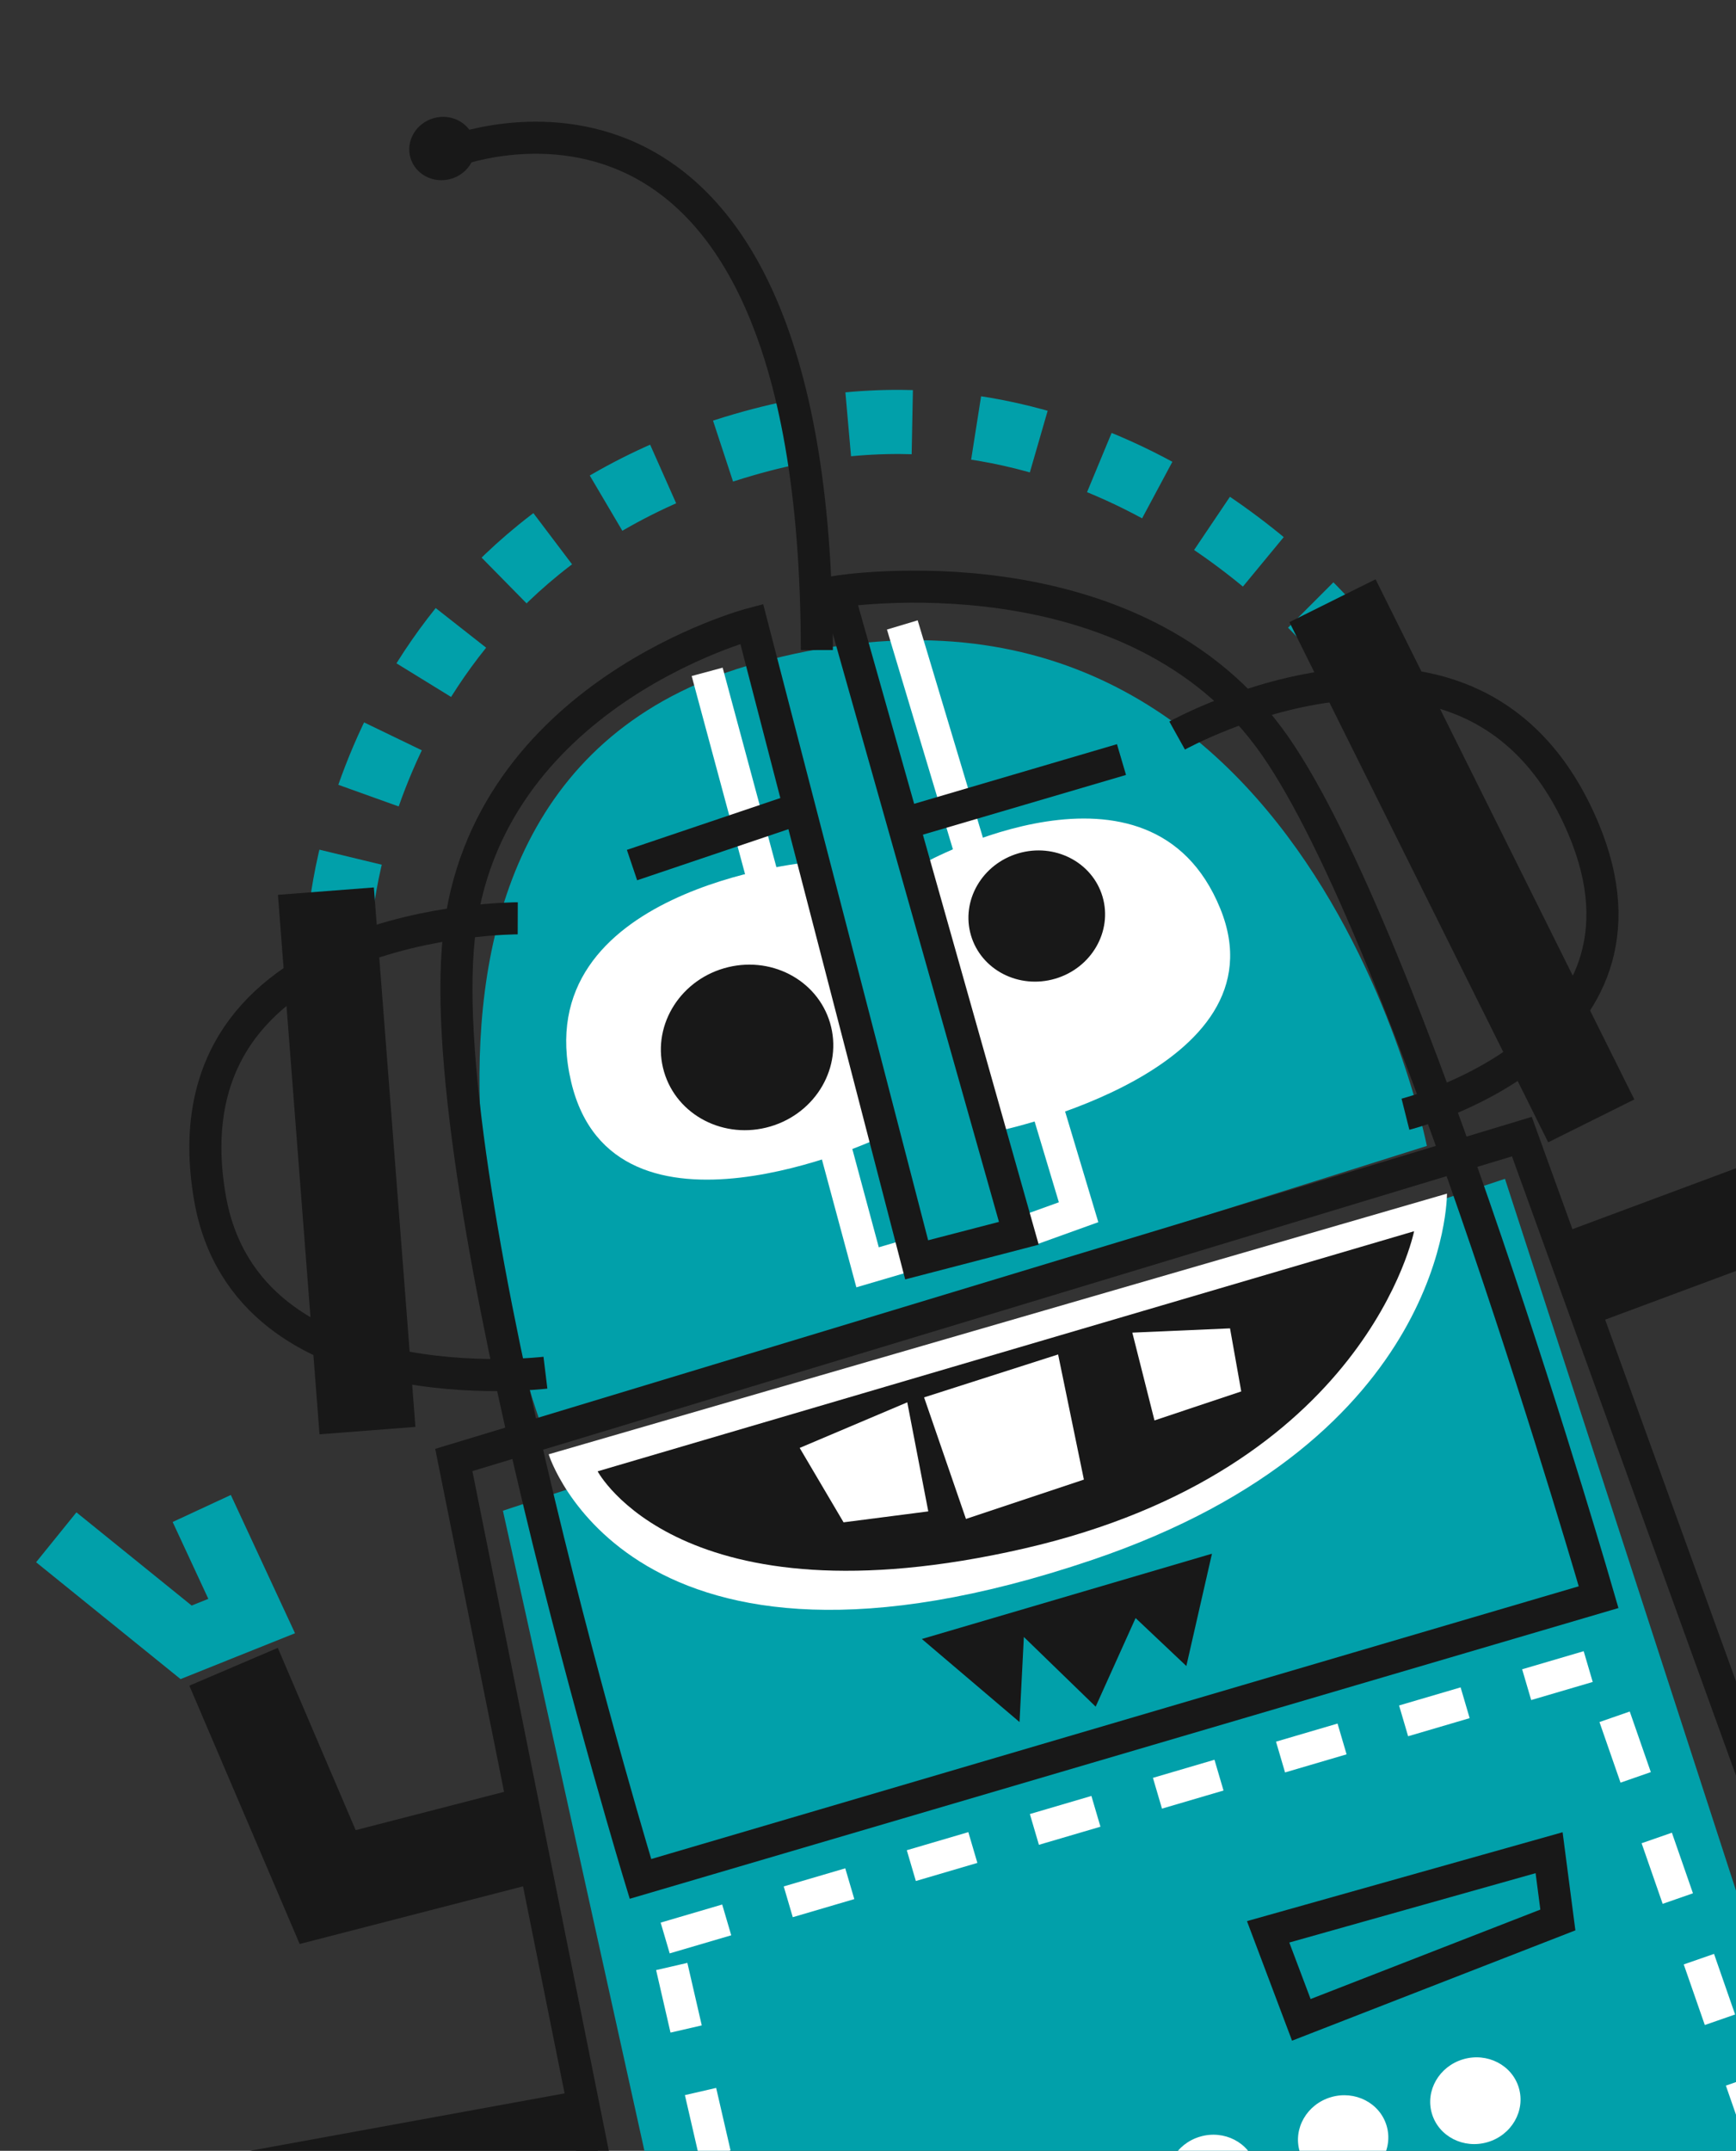 <?xml version="1.0" encoding="utf-8"?>
<!-- Generator: Adobe Illustrator 17.0.0, SVG Export Plug-In . SVG Version: 6.00 Build 0)  -->
<!DOCTYPE svg PUBLIC "-//W3C//DTD SVG 1.1//EN" "http://www.w3.org/Graphics/SVG/1.1/DTD/svg11.dtd">
<svg version="1.1" id="Layer_1" xmlns="http://www.w3.org/2000/svg" xmlns:xlink="http://www.w3.org/1999/xlink" x="0px" y="0px"
	 width="243px" height="301px" viewBox="0 0 243 301" enable-background="new 0 0 243 301" xml:space="preserve">
<rect x="0" y="0" width="243" height="301" fill="#333333" stroke="none"/>
<g>
	<polygon fill="#01A0AA" points="107.741,380.314 70.398,211.424 210.661,164.976 264.935,332.144 	"/>
	<path fill="#01A0AA" d="M75.762,199.422c0,0-33.099-89.329,30.218-106.639c76.325-20.869,93.749,67.586,93.749,67.586
		L75.762,199.422z"/>
	<polygon fill="#01A0AA" points="138.647,431.346 127.313,398.019 164.149,387.19 182.846,415.907 	"/>
	<polygon fill="#01A0AA" points="215.302,405.878 212.841,374.833 254.002,361.262 268.112,391.817 	"/>
	<polyline fill="none" stroke="#01A0AA" stroke-width="8.978" stroke-miterlimit="10" points="28.239,211.108 35.229,226.164 
		26.051,229.84 7.875,215.142 	"/>
	<polyline fill="none" stroke="#01A0AA" stroke-width="8.978" stroke-miterlimit="10" points="38.109,365.107 44.365,342.74 
		51.919,340.519 58.436,355.708 	"/>
	<polyline fill="none" stroke="#01A0AA" stroke-width="8.978" stroke-miterlimit="10" points="308.803,167.241 288.662,178.684 
		285.327,187.544 289.807,203.888 	"/>
	<polyline fill="none" stroke="#01A0AA" stroke-width="8.978" stroke-miterlimit="10" points="343.909,239.522 319.841,243.175 
		317.102,251.312 324.773,265.188 	"/>
	
		<path fill="none" stroke="#01A0AA" stroke-width="8.978" stroke-miterlimit="10" stroke-dasharray="8.978,8.978,8.978,8.978,8.978,8.978" d="
		M47.6,128.811c0,0,3.265-52.666,58.996-67.257c48.513-12.702,80.474,27.032,80.474,27.032"/>
</g>
<g>
	<path fill="#FFFFFF" d="M76.799,203.526l125.743-36.481c0,0,0.35,34.296-49.577,51.234
		C88.121,240.277,76.799,203.526,76.799,203.526z"/>
	<path fill="#FFFFFF" d="M112.99,120.7c0,0-39.424,3.768-33.037,30.73c5.949,25.099,42.861,7.925,42.861,7.925L112.99,120.7z"/>
	<path fill="#FFFFFF" d="M129.425,120.755c0,0,31.636-17.558,41.387,6.407c9.241,22.698-30.883,31.075-30.883,31.075
		L129.425,120.755z"/>
	<path fill="#FFFFFF" d="M212.605,292.199c0.943,3.207-1.02,6.604-4.38,7.592c-3.361,0.988-6.853-0.805-7.796-4.012
		c-0.942-3.203,1.025-6.6,4.386-7.589C208.175,287.202,211.664,288.996,212.605,292.199z"/>
	
		<ellipse transform="matrix(0.959 -0.282 0.282 0.959 -76.812 65.212)" fill="#FFFFFF" cx="188.102" cy="299.403" rx="6.348" ry="6.048"/>
	<path fill="#FFFFFF" d="M175.774,303.027c0.943,3.207-1.024,6.605-4.384,7.593c-3.361,0.988-6.849-0.806-7.792-4.013
		c-0.942-3.203,1.021-6.599,4.382-7.587C171.339,298.032,174.832,299.824,175.774,303.027z"/>
	<path fill="#FFFFFF" d="M157.356,308.442c0.943,3.207-1.02,6.604-4.385,7.593c-3.361,0.988-6.849-0.806-7.792-4.013
		c-0.942-3.203,1.021-6.599,4.382-7.587C152.926,303.445,156.414,305.239,157.356,308.442z"/>
	<path fill="#FFFFFF" d="M138.938,313.857c0.943,3.207-1.02,6.604-4.38,7.592c-3.365,0.989-6.853-0.805-7.796-4.012
		c-0.942-3.203,1.021-6.599,4.386-7.589C134.508,308.86,137.996,310.654,138.938,313.857z"/>
	
		<polygon fill="none" stroke="#FFFFFF" stroke-width="4.489" stroke-miterlimit="10" stroke-dasharray="8.978,8.978,8.978,8.978,8.978,8.978" points="
		93.11,271.219 223.448,232.9 249.975,309.173 111.665,351.789 	"/>
	<polyline fill="none" stroke="#FFFFFF" stroke-width="4.489" stroke-miterlimit="10" points="128.048,175.416 121.441,177.358 
		98.987,94.023 	"/>
	<polyline fill="none" stroke="#FFFFFF" stroke-width="4.489" stroke-miterlimit="10" points="126.303,87.459 150.978,169.65 
		143.557,172.321 	"/>
</g>
<g>
	<polygon fill="none" stroke="#181818" stroke-width="4.489" stroke-miterlimit="10" points="135.597,424.377 129.682,424.697 
		187.054,410.438 184.556,404.767 	"/>
	<polygon fill="none" stroke="#181818" stroke-width="4.489" stroke-miterlimit="10" points="209.923,396.817 208.859,401.419 
		272.121,386.24 269.822,380.674 	"/>
	<path fill="none" stroke="#181818" stroke-width="4.489" stroke-miterlimit="10" d="M164.773,102.939
		c0,0,41.549-23.132,56.83,12.928c12.961,30.578-24.872,40.066-24.872,40.066"/>
	<path fill="none" stroke="#181818" stroke-width="4.489" stroke-miterlimit="10" d="M72.472,128.517
		c0,0-49.952-0.133-43.074,39.178c5.161,29.491,46.949,24.409,46.949,24.409"/>
	
		<line fill="none" stroke="#181818" stroke-width="13.467" stroke-miterlimit="10" x1="186.519" y1="84.069" x2="222.74" y2="156.866"/>
	
		<line fill="none" stroke="#181818" stroke-width="13.467" stroke-miterlimit="10" x1="45.619" y1="124.714" x2="51.437" y2="200.21"/>
	<polyline fill="none" stroke="#181818" stroke-width="13.467" stroke-miterlimit="10" points="73.046,257.078 45.868,264.093 
		32.695,233.26 	"/>
	<polyline fill="none" stroke="#181818" stroke-width="13.467" stroke-miterlimit="10" points="83.326,299.024 39.502,307.021 
		47.157,336.54 	"/>
	<polyline fill="none" stroke="#181818" stroke-width="13.467" stroke-miterlimit="10" points="220.907,178.905 245.883,169.608 
		281.245,181.696 	"/>
	<polyline fill="none" stroke="#181818" stroke-width="13.467" stroke-miterlimit="10" points="244.244,247.806 278.19,235.87 
		313.23,245.119 	"/>
	<polygon fill="none" stroke="#181818" stroke-width="4.489" stroke-miterlimit="10" points="177.51,270.356 216.838,259.283 
		218.065,268.697 182.156,282.676 	"/>
	
		<line fill="none" stroke="#181818" stroke-width="13.467" stroke-miterlimit="10" stroke-dasharray="8.978,8.978,8.978,8.978,8.978,8.978" x1="135.546" y1="419.061" x2="174.349" y2="406.186"/>
	
		<line fill="none" stroke="#181818" stroke-width="13.467" stroke-miterlimit="10" stroke-dasharray="8.978,8.978,8.978,8.978,8.978,8.978" x1="260.067" y1="385.388" x2="219.268" y2="394.936"/>
	
		<line fill="none" stroke="#181818" stroke-width="4.489" stroke-miterlimit="10" x1="88.468" y1="121.066" x2="110.873" y2="113.499"/>
	
		<line fill="none" stroke="#181818" stroke-width="4.489" stroke-miterlimit="10" x1="128.176" y1="114.768" x2="156.983" y2="106.299"/>
	<path fill="none" stroke="#181818" stroke-width="4.489" stroke-miterlimit="10" d="M223.77,223.52
		c0,0-26.643-92.365-45.29-119.141c-19.699-28.288-61.244-21.587-61.244-21.587l25.378,89.805l-14.302,3.716l-23.089-89.011
		c0,0-37.353,9.8-40.987,43.819C60.404,166.954,89.65,262.951,89.65,262.951L223.77,223.52z"/>
	<path fill="none" stroke="#181818" stroke-width="4.489" stroke-miterlimit="10" d="M63.011,21.318
		c0,0,51.223-20.703,51.33,69.658"/>
</g>
<g>
	<path fill="#181818" d="M143.274,216.73c48.058-11.003,54.665-44.42,54.665-44.42L83.655,205.909
		C83.655,205.909,95.216,227.731,143.274,216.73z"/>
	<path fill="#181818" d="M116.192,143.17c1.797,6.113-1.946,12.594-8.368,14.482c-6.414,1.886-13.073-1.537-14.87-7.65
		c-1.797-6.114,1.948-12.6,8.362-14.486C107.739,133.628,114.395,137.057,116.192,143.17z"/>
	<path fill="#181818" d="M154.331,125.489c1.424,4.843-1.547,9.987-6.627,11.48c-5.085,1.495-10.367-1.222-11.791-6.066
		c-1.423-4.841,1.547-9.984,6.632-11.479C147.626,117.931,152.908,120.648,154.331,125.489z"/>
	
		<ellipse transform="matrix(0.959 -0.282 0.282 0.959 -3.35 18.312)" fill="#181818" cx="61.931" cy="20.791" rx="4.638" ry="4.417"/>
	<polygon fill="#181818" points="138.13,365.026 146.579,397.245 158.992,394.084 155.263,360.478 	"/>
	<polygon fill="#181818" points="217.599,342.151 231.185,370.907 244.276,366.569 235.621,335.388 	"/>
	<path fill="#181818" d="M149.121,418.607l26.595-10.755c0,0,4.138,19.314-7.532,23.232
		C156.507,435.008,149.121,418.607,149.121,418.607z"/>
	<path fill="#181818" d="M228.532,393.794l28.331-8.329c0,0,2.062,17.475-9.611,21.398
		C235.579,410.783,228.532,393.794,228.532,393.794z"/>
	<polygon fill="none" stroke="#181818" stroke-width="4.489" stroke-miterlimit="10" points="101.823,395.091 63.522,204.322 
		213.028,159.066 278.675,340.488 	"/>
	<polygon fill="#181818" points="129.039,229.375 142.71,240.998 143.316,229.09 153.367,238.842 158.957,226.444 166.061,233.155 
		169.647,217.437 	"/>
</g>
<polygon fill="#FFFFFF" points="111.937,202.634 118.079,213.047 129.938,211.516 126.996,196.253 "/>
<polygon fill="#FFFFFF" points="129.351,195.561 135.212,212.573 151.72,207.066 148.111,189.554 "/>
<polygon fill="#FFFFFF" points="158.5,186.5 161.6,198.785 173.745,194.728 172.175,185.903 "/>
</svg>

